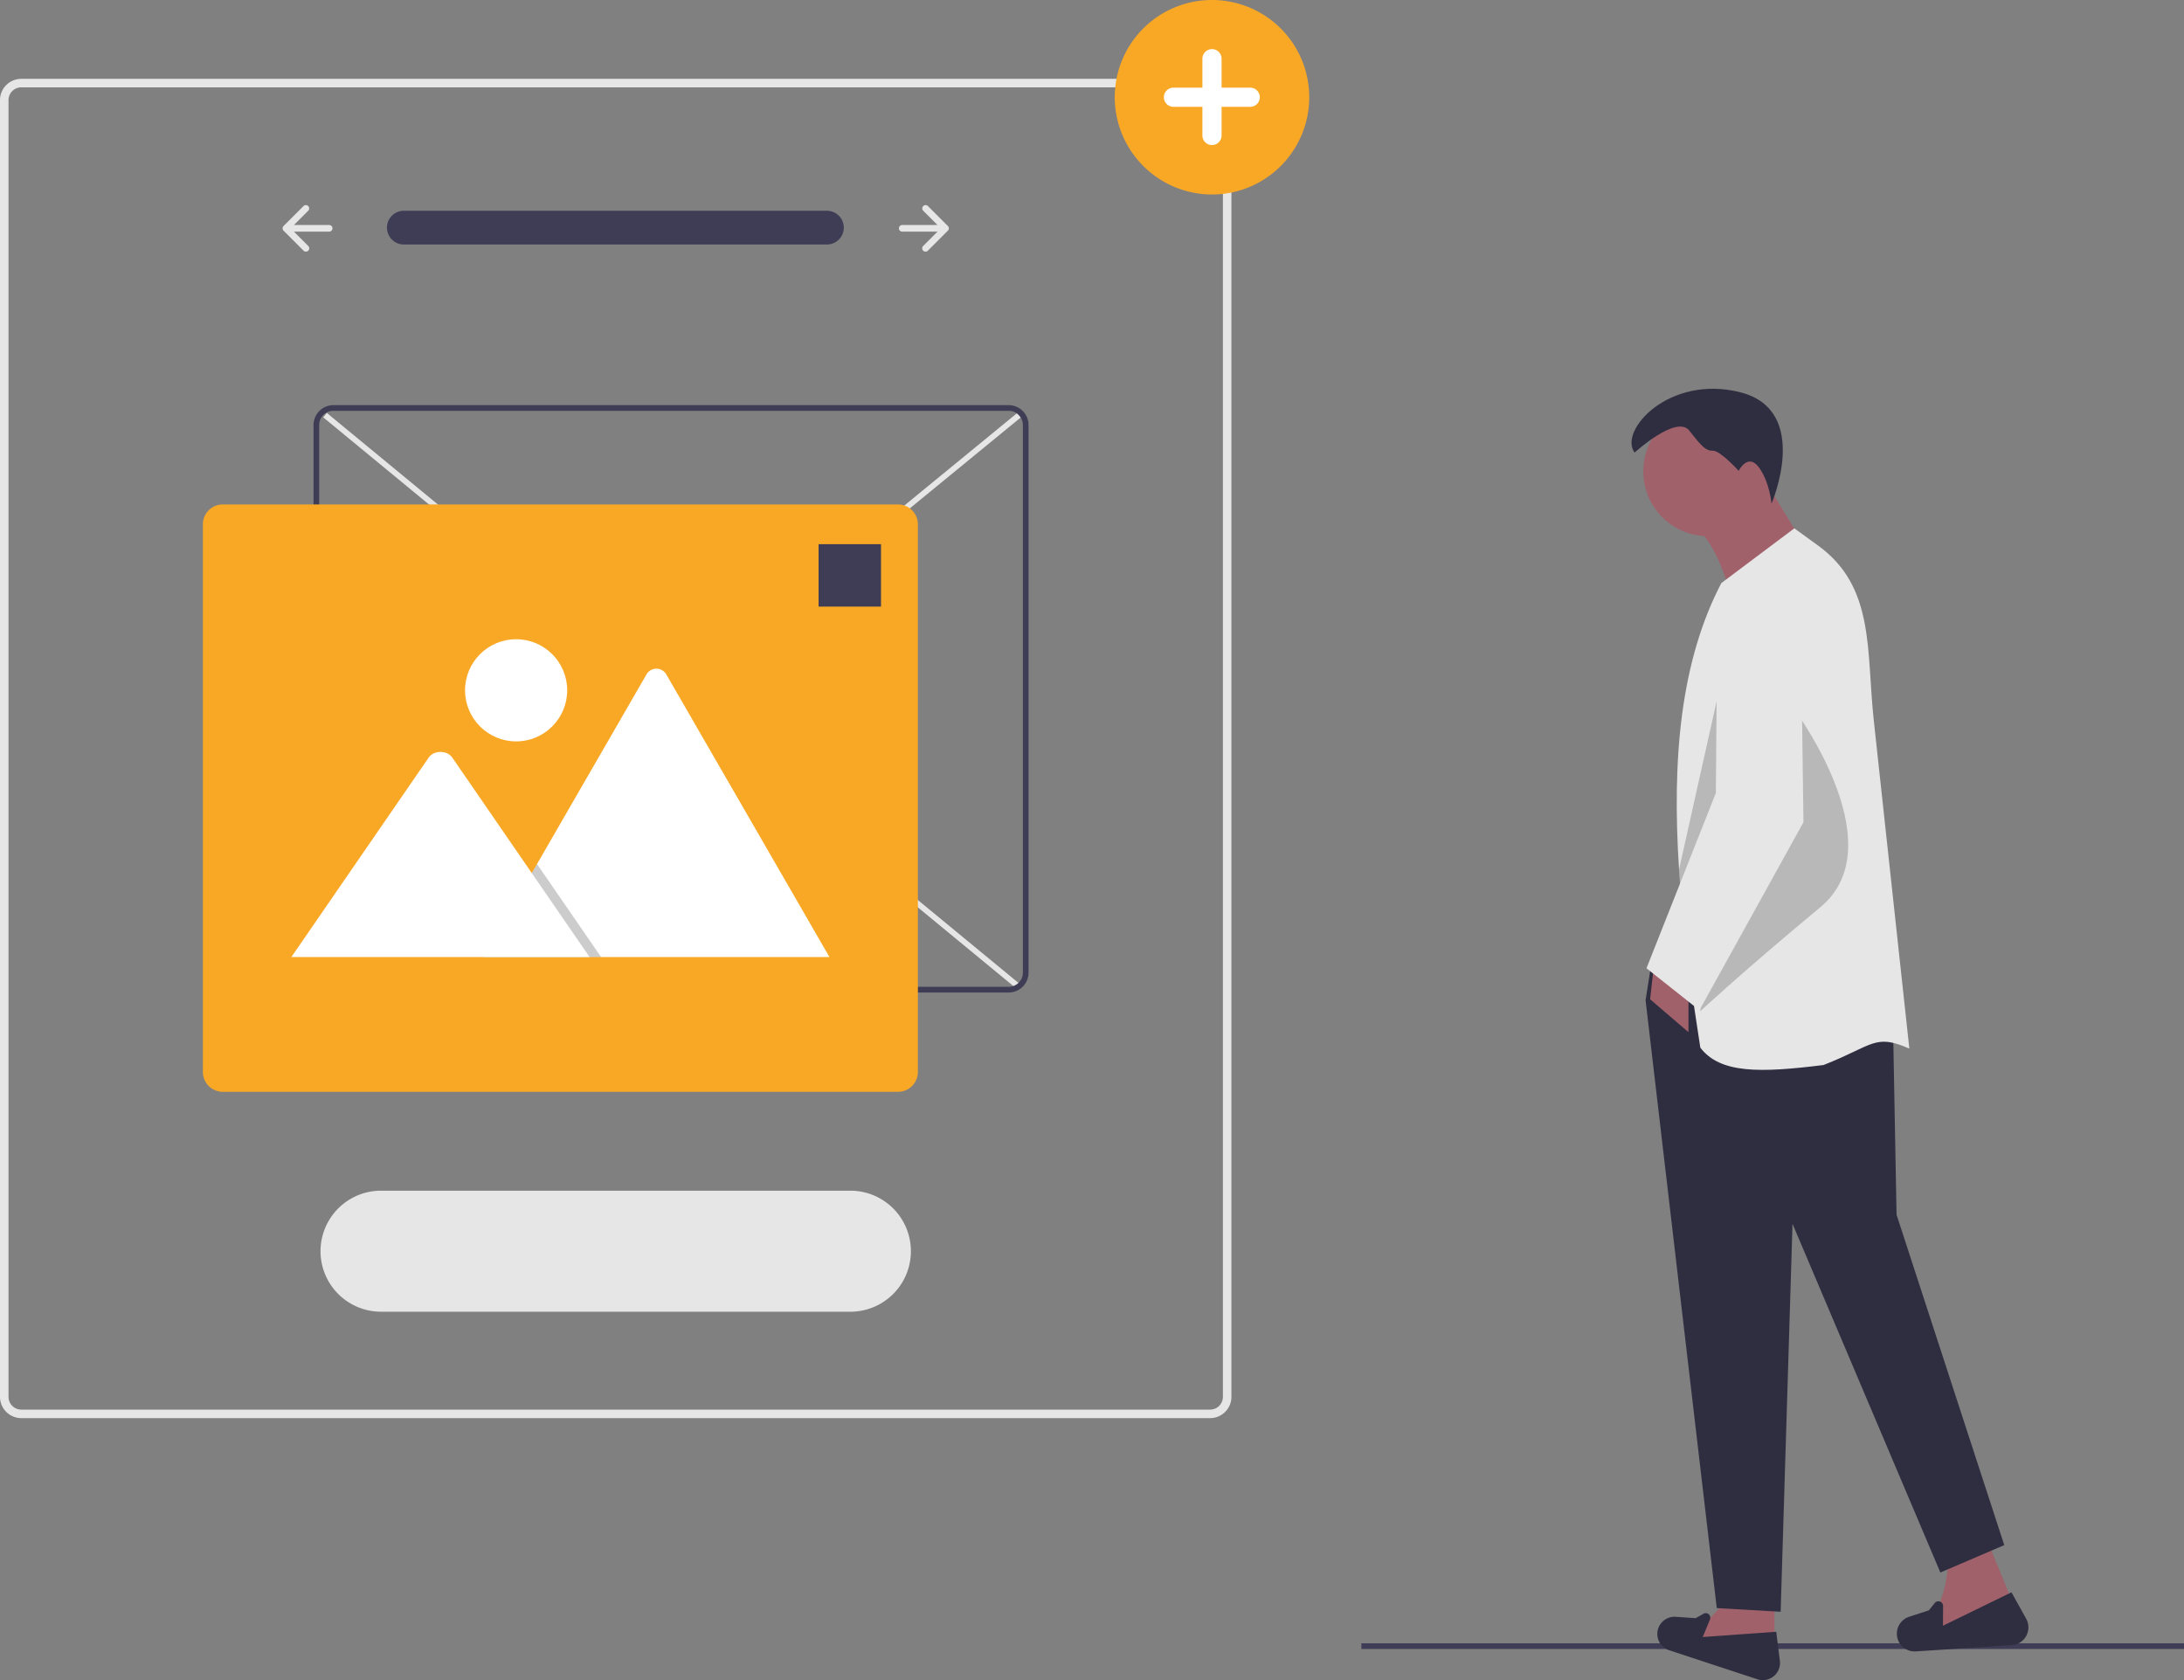 <svg id="bd9e156c-4ae5-43bd-909a-1d43618968d1" data-name="Layer 1" xmlns="http://www.w3.org/2000/svg" width="860.283" height="661.792" viewBox="0 0 860.283 661.792"><rect x="0" y="0" width="860.283" height="661.792" fill="#808080" stroke="none"/><rect x="536.25" y="647.272" width="324.033" height="2.241" fill="#3f3d56"/><polygon points="698.98 653.075 663.827 647.561 678.302 632.397 698.98 632.397 698.98 653.075" fill="#a0616a"/><path d="M862.109,780.549l-34.773-11.438a6.763,6.763,0,0,1-3.936-9.448h0a6.763,6.763,0,0,1,6.505-3.723l7.888.533,3.091-1.74a1.798,1.798,0,0,1,2.545,2.252l-2.851,6.923,28.95-2.068,1.428,11.427A6.781,6.781,0,0,1,862.109,780.549Z" transform="translate(-169.859 -119.104)" fill="#2f2e41"/><path d="M964.533,754.863l-36.532,9.65c6.729-13.958,10.872-26.308,8.271-34.464l17.232-2.068Z" transform="translate(-169.859 -119.104)" fill="#a0616a"/><path d="M962.288,767.113l-37.799,2.451a6.998,6.998,0,0,1-7.428-7.55v0a6.998,6.998,0,0,1,4.806-6.086l7.778-2.535,2.296-2.864a1.861,1.861,0,0,1,3.312,1.179l-.062,7.747,26.992-13.167,5.785,10.418A7.017,7.017,0,0,1,962.288,767.113Z" transform="translate(-169.859 -119.104)" fill="#2f2e41"/><circle cx="672.798" cy="185.685" r="25.503" fill="#a0616a"/><path d="M883.124,337.992l-29.48,22.29c-4.765-18.191-10.483-31.185-17.976-34.513L865.148,308.512Z" transform="translate(-169.859 -119.104)" fill="#a0616a"/><polygon points="789.482 608.601 764.316 619.387 706.075 482.052 701.401 634.846 676.235 633.408 648.193 393.972 650.35 380.31 745.621 401.521 747.059 478.457 789.482 608.601" fill="#2f2e41"/><path d="M813.738,297.367s16.538-15.1,21.571-8.628,6.471,7.909,9.347,7.909,10.066,7.909,10.066,7.909,3.595-7.19,7.909-1.438S867.665,317.5,867.665,317.5s15.819-36.67-12.223-43.861S807.266,288.739,813.738,297.367Z" transform="translate(-169.859 -119.104)" fill="#2f2e41"/><path d="M921.951,532.13c-13.662-5.982-14.064-1.287-33.794,6.471-24.85,3.085-40.647,3.48-48.534-6.831-3.228-20.471-5.874-40.1-7.507-58.766q-.507-5.77-.877-11.425c-2.876-43.911.647-82.084,16.653-112.801l28.761-21.571,9.383,6.809c22.412,16.264,18.925,41.251,21.902,68.782Z" transform="translate(-169.859 -119.104)" fill="#e6e6e6"/><polygon points="665.09 406.555 649.991 393.612 651.429 380.67 665.09 380.67 665.09 406.555" fill="#a0616a"/><path d="M874.8,395.874s42.48,55.365,12.137,80.531-47.314,40.985-47.314,40.985S841.423,408.816,874.8,395.874Z" transform="translate(-169.859 -119.104)" opacity="0.2"/><path d="M858.317,451.239,832.116,473.004q-.507-5.77-.877-11.425l17.731-79.366Z" transform="translate(-169.859 -119.104)" opacity="0.2"/><path d="M839.263,517.03,818.411,500.492l27.323-69.027.62-71.95a16.383,16.383,0,0,1,10.894-15.295h0a16.383,16.383,0,0,1,21.87,15.215l1.129,83.535Z" transform="translate(-169.859 -119.104)" fill="#e6e6e6"/><path d="M169.859,669.301V158.535a8.392,8.392,0,0,1,8.382-8.382H646.537a8.392,8.392,0,0,1,8.382,8.382V669.301a8.392,8.392,0,0,1-8.382,8.382H178.241A8.392,8.392,0,0,1,169.859,669.301Zm8.382-515.796a5.035,5.035,0,0,0-5.029,5.029V669.301a5.035,5.035,0,0,0,5.029,5.029H646.537a5.035,5.035,0,0,0,5.029-5.029V158.535a5.035,5.035,0,0,0-5.029-5.029Z" transform="translate(-169.859 -119.104)" fill="#e6e6e6"/><path id="feda1070-6288-4949-b833-330f4749d65f" data-name="Path 40" d="M495.667,202.121a6.646,6.646,0,0,1,0,13.291H329.041a6.646,6.646,0,1,1-.218-13.291q.109-.002.218,0Z" transform="translate(-169.859 -119.104)" fill="#3f3d56"/><path d="M291.254,200.271a1.308,1.308,0,0,1,0,1.849l-5.614,5.614h13.843a1.308,1.308,0,1,1,0,2.615h-13.843l5.614,5.614a1.308,1.308,0,1,1-1.849,1.849l-7.846-7.846a1.308,1.308,0,0,1,0-1.849l7.846-7.846A1.308,1.308,0,0,1,291.254,200.271Z" transform="translate(-169.859 -119.104)" fill="#e6e6e6"/><path d="M533.524,200.271a1.308,1.308,0,0,0,0,1.849l5.614,5.614h-13.843a1.308,1.308,0,1,0,0,2.615h13.843l-5.614,5.614a1.308,1.308,0,1,0,1.849,1.849l7.846-7.846a1.308,1.308,0,0,0,0-1.849l-7.846-7.846A1.308,1.308,0,0,0,533.524,200.271Z" transform="translate(-169.859 -119.104)" fill="#e6e6e6"/><path d="M319.797,588.101a23.836,23.836,0,0,0,0,47.671H504.981a23.836,23.836,0,0,0,0-47.671Z" transform="translate(-169.859 -119.104)" fill="#e6e6e6"/><path d="M608.962,157.408a38.305,38.305,0,1,1,38.305,38.305A38.348,38.348,0,0,1,608.962,157.408Z" transform="translate(-169.859 -119.104)" fill="#f9a826"/><path d="M632.153,153.63h11.335V142.294a3.779,3.779,0,1,1,7.557,0V153.63h11.336a3.779,3.779,0,0,1,0,7.557H651.045v11.336a3.779,3.779,0,0,1-7.557,0V161.187H632.153a3.779,3.779,0,1,1,0-7.557Z" transform="translate(-169.859 -119.104)" fill="#fff"/><rect x="257.813" y="393.555" width="353.447" height="2.235" transform="translate(-321.579 245.714) rotate(-39.332)" fill="#e6e6e6"/><rect x="433.419" y="218.153" width="2.235" height="354.157" transform="translate(-316.677 360.127) rotate(-50.51)" fill="#e6e6e6"/><path d="M293.359,502.213V286.506a7.833,7.833,0,0,1,7.824-7.824h266.001a7.832,7.832,0,0,1,7.824,7.824V502.213a7.833,7.833,0,0,1-7.824,7.824H301.183A7.833,7.833,0,0,1,293.359,502.213Zm7.824-221.295a5.595,5.595,0,0,0-5.588,5.588V502.213a5.595,5.595,0,0,0,5.588,5.588h266.001a5.595,5.595,0,0,0,5.588-5.588V286.506a5.595,5.595,0,0,0-5.588-5.588Z" transform="translate(-169.859 -119.104)" fill="#3f3d56"/><path d="M249.771,541.33V325.624a7.833,7.833,0,0,1,7.824-7.824h266.001a7.833,7.833,0,0,1,7.824,7.824V541.33a7.833,7.833,0,0,1-7.824,7.824H257.594A7.833,7.833,0,0,1,249.771,541.33Z" transform="translate(-169.859 -119.104)" fill="#f9a826"/><path d="M360.247,496.065H496.048a2.768,2.768,0,0,0,.507-.04L432.328,384.774a4.497,4.497,0,0,0-7.828,0L381.395,459.432l-2.065,3.572Z" transform="translate(-169.859 -119.104)" fill="#fff"/><polygon points="190.389 376.961 236.754 376.961 213.993 343.901 212.355 341.519 211.536 340.328 209.471 343.901 190.389 376.961" opacity="0.2" style="isolation:isolate"/><path d="M284.634,496.065H402.091l-22.761-33.061-1.638-2.382-29.659-43.085c-1.944-2.824-6.622-3-8.908-.533a5.361,5.361,0,0,0-.427.533Z" transform="translate(-169.859 -119.104)" fill="#fff"/><circle cx="203.301" cy="271.902" r="20.118" fill="#fff"/><rect x="492.301" y="333.447" width="24.588" height="24.588" transform="translate(839.332 572.379) rotate(-180)" fill="#3f3d56"/></svg>